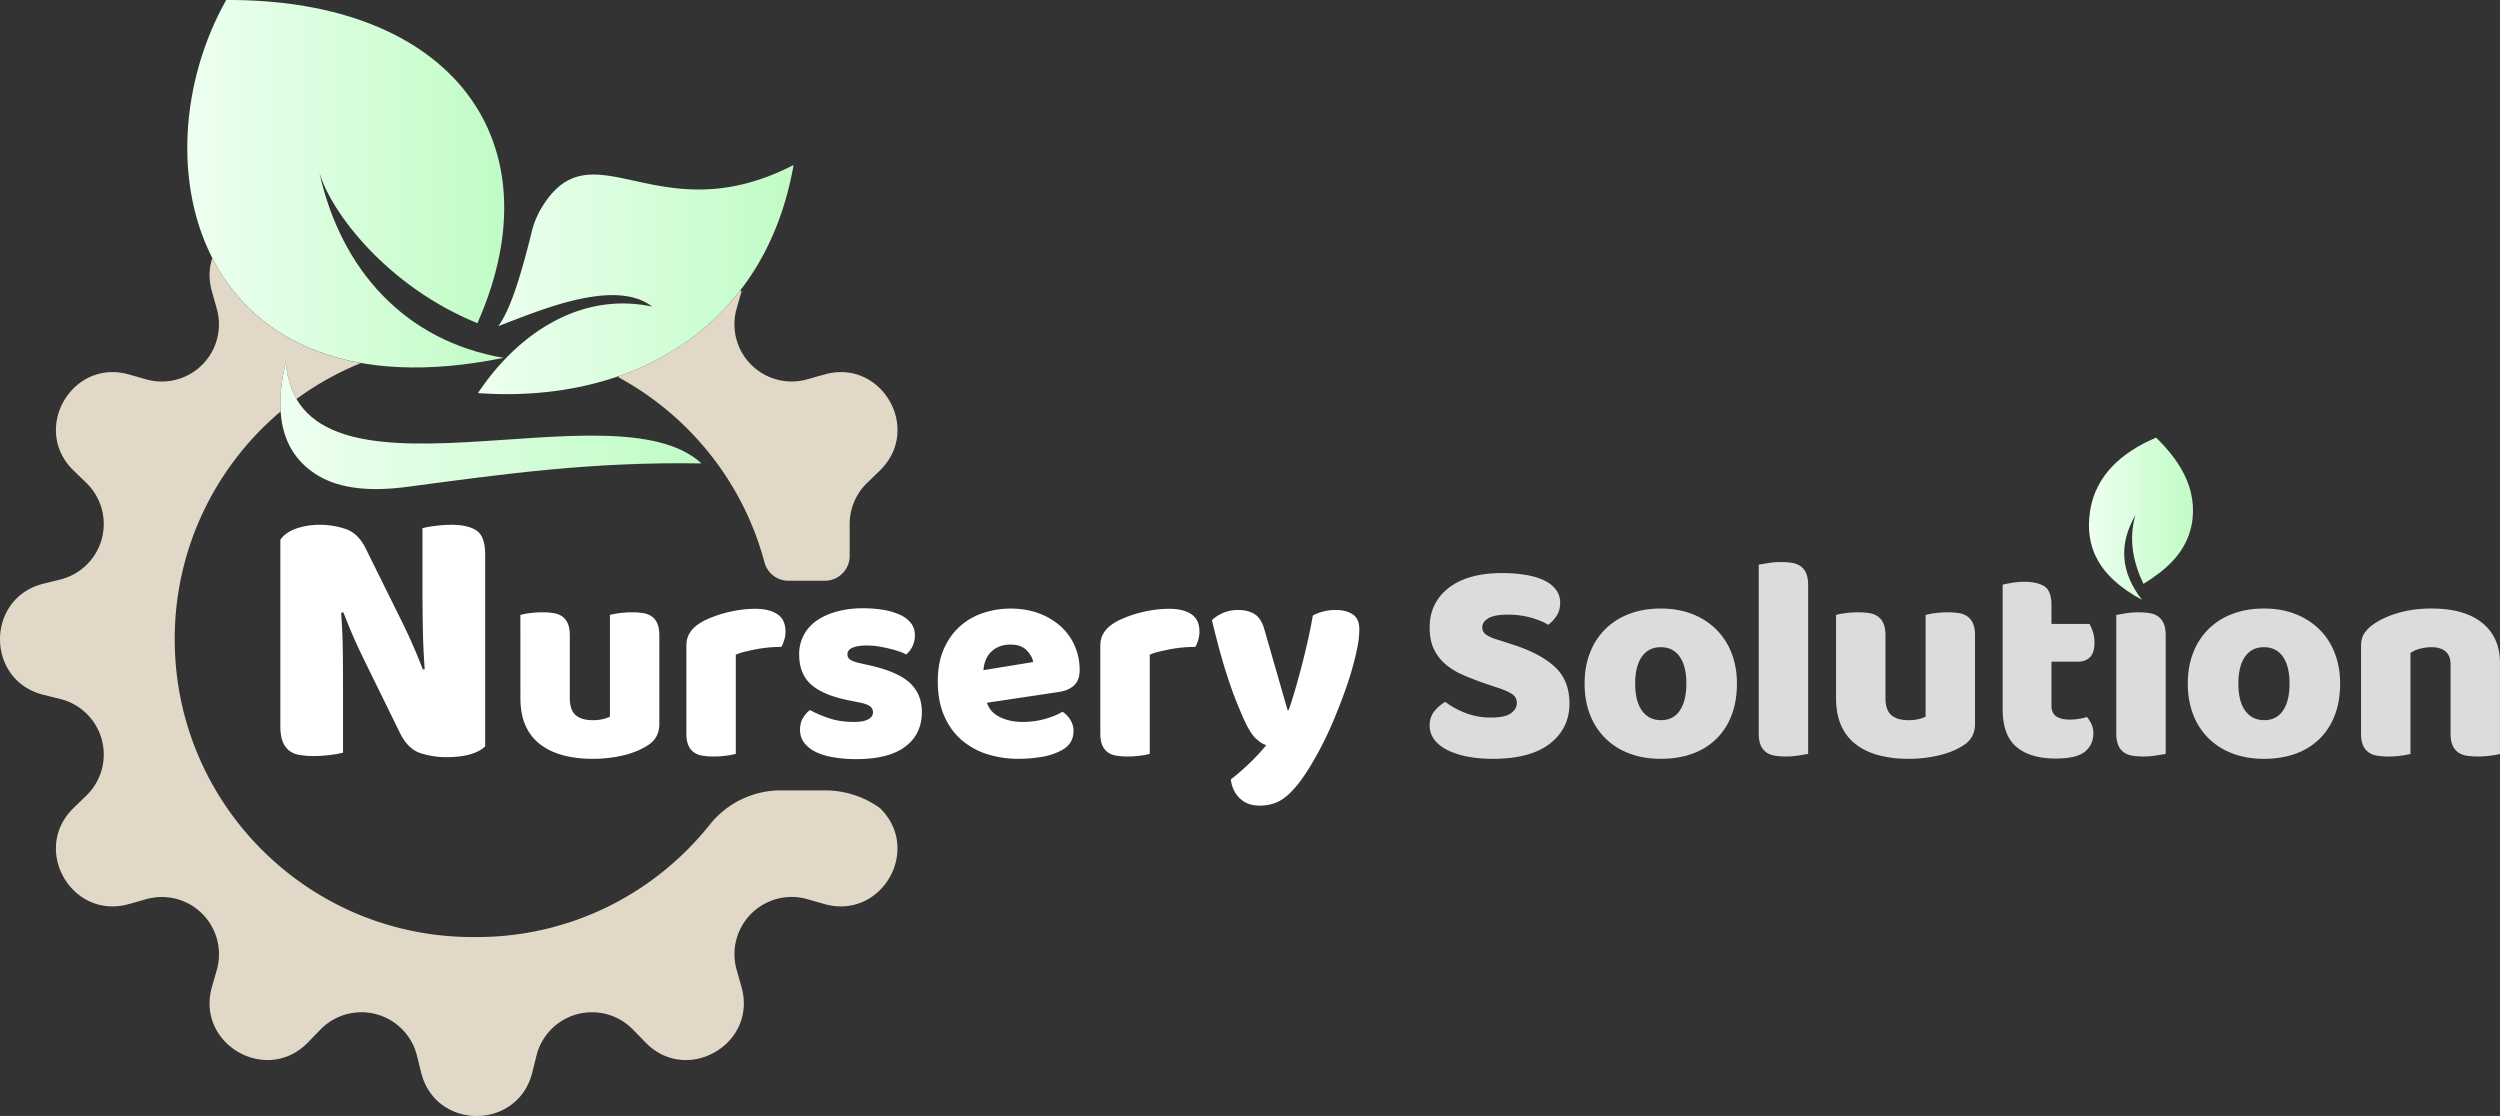 <svg xmlns="http://www.w3.org/2000/svg" xmlns:xlink="http://www.w3.org/1999/xlink" viewBox="0 0 3766.81 1681.45"><rect x="0" y="0" width="3766.81" height="1681.45" fill="#333333" stroke="none"/><defs><style>.cls-1{fill:#e2d8c7;}.cls-2{fill:#e3a429;}.cls-3{fill:url(#linear-gradient);}.cls-4{fill:url(#linear-gradient-2);}.cls-5{fill:url(#linear-gradient-3);}.cls-6{fill:#fff;}.cls-7{fill:#dbdddb;}.cls-8{fill:url(#linear-gradient-4);}</style><linearGradient id="linear-gradient" x1="282.19" y1="276.85" x2="759.73" y2="276.85" gradientUnits="userSpaceOnUse"><stop offset="0" stop-color="#eefff0"/><stop offset="1" stop-color="#c0fcc6"/></linearGradient><linearGradient id="linear-gradient-2" x1="720.19" y1="421.22" x2="1195.7" y2="421.22" xlink:href="#linear-gradient"/><linearGradient id="linear-gradient-3" x1="422.42" y1="641.23" x2="1056.89" y2="641.23" xlink:href="#linear-gradient"/><linearGradient id="linear-gradient-4" x1="3147.49" y1="781.57" x2="3304.28" y2="781.57" xlink:href="#linear-gradient"/></defs><g id="Layer_2" data-name="Layer 2"><g id="Layer_1-2" data-name="Layer 1"><path class="cls-1" d="M1280.26,788.62V786.3h.06a86.27,86.27,0,0,1,26.28-58.79l18.94-18.41c64.55-62.39,2.69-169.5-83.58-144.81l-25.5,7.18A86.18,86.18,0,0,1,1109.89,465l7.27-25.5a1.35,1.35,0,0,0-2.36-1.2C1067.8,498.79,1005,541.36,933,566.49a1.36,1.36,0,0,0-.21,2.48C1039.5,627.16,1120,727.43,1151.92,847.49a37.22,37.22,0,0,0,36,27.53h54.92a37.39,37.39,0,0,0,37.4-37.4v-47C1280.25,790,1280.26,789.28,1280.26,788.62Z"/><path class="cls-2" d="M1280.26,788.62c0-.78,0-1.55.06-2.32h-.06Z"/><path class="cls-1" d="M1243.19,1190.91H1176a136.58,136.58,0,0,0-106.71,51.78c-82.21,103.12-208.91,169.2-351,169.2v-.09c-247.8,3.51-451.52-194.52-455-442.32-2-139.93,60.32-265.81,159.55-349.51h0c-1.54-23.48,1.66-48.74,7.86-74.42,1.7,22.15,7.27,40.48,16.06,55.61A447.74,447.74,0,0,1,543.89,547h0c-111.11-19.56-184-80-224-158.24-5,15.17-5.73,32.43-.47,50.8l7.18,25.5A86.19,86.19,0,0,1,220.09,571.56l-25.49-7.27C108.41,539.6,46.46,646.71,111,709.1L130,727.51A86.18,86.18,0,0,1,91,873.13L65.31,879.5c-87.08,21.82-87.08,145.45,0,167.35L91,1053.23a86.18,86.18,0,0,1,39,145.62L111,1217.25c-64.55,62.4-2.69,169.51,83.59,144.82l25.49-7.19a86.19,86.19,0,0,1,106.57,106.57l-7.27,25.41c-24.69,86.19,82.42,148.13,144.81,83.58l18.41-18.94a86.19,86.19,0,0,1,145.62,39l6.37,25.68c21.82,87.09,145.44,87.09,167.35,0l6.37-25.68a86.2,86.2,0,0,1,145.63-39l18.4,18.94c62.4,64.55,169.5,2.7,144.81-83.58l-7.18-25.5a86.19,86.19,0,0,1,106.57-106.57l25.41,7.28c86.18,24.69,148.13-82.42,83.58-144.82l-2.44-1.66A141.71,141.71,0,0,0,1243.19,1190.91Z"/><path class="cls-3" d="M758.75,539.19c-148.68-25.46-245-132.69-277.56-279.14,17.41,59.58,102.13,171.78,238.17,226.84C841.11,212.29,679.6-1.68,340.83,0,203,244.73,294.79,633.68,758.75,539.19Z"/><path class="cls-4" d="M813.51,317.37a128.29,128.29,0,0,0-12.32,31.75c-21.56,88.16-37,124-50.37,142.24,61.32-23.08,175.08-73,231.87-29.38-110.22-23.41-205.06,43.63-262.5,130.29,227.91,16.4,431.89-94.81,475.51-343.67C988.07,355.64,890.64,182.05,813.51,317.37Z"/><path class="cls-5" d="M479.38,716.69c34.49,20.54,81.32,24.14,136.29,16.58,146.87-19.54,277.27-37.77,441.22-35C924.73,575.41,449.25,786.84,430.67,545.55,414,614.46,419,680.4,479.38,716.69Z"/><path class="cls-6" d="M731,1124.53q-7.87,7.88-22.76,12.08t-35.69,4.22a124,124,0,0,1-39.34-6.18q-18.54-6.18-30.34-29.79L547.19,991.34q-8.43-17.42-15.18-32.88T517.4,922.77l-3.37.56q2.24,30.36,2.53,61.82t.28,61.82v87.11a156.31,156.31,0,0,1-18.83,3.38,189.78,189.78,0,0,1-25,1.68,127.46,127.46,0,0,1-21.91-1.68,33.61,33.61,0,0,1-15.74-6.75,32.24,32.24,0,0,1-9.55-13.77q-3.37-8.7-3.38-22.76v-281q7.88-11.23,24.17-16.86a106.3,106.3,0,0,1,34.84-5.62,121.4,121.4,0,0,1,39.62,6.46q18.83,6.48,30.07,29.51l56.2,113.52q8.43,17.43,15.18,32.88t14.61,35.69l2.81-.56q-2.25-30.36-2.81-60.7t-.56-60.7v-91a155.72,155.72,0,0,1,18.82-3.37,188.11,188.11,0,0,1,25-1.69q24.72,0,37.66,8.71T731,835.66Z"/><path class="cls-6" d="M784.08,926.53a100.93,100.93,0,0,1,13.79-2.63,141.89,141.89,0,0,1,19.5-1.31,103.88,103.88,0,0,1,17.3,1.31,29.58,29.58,0,0,1,12.92,5.26,25.37,25.37,0,0,1,8.1,10.73q2.85,6.79,2.85,17.74v94.17q0,18,8.76,25.62t25.4,7.67a63.36,63.36,0,0,0,16.43-1.76,55.92,55.92,0,0,0,9.85-3.5V926.53a101.46,101.46,0,0,1,13.8-2.63,141.74,141.74,0,0,1,19.49-1.31,103.7,103.7,0,0,1,17.3,1.31,29.48,29.48,0,0,1,12.92,5.26,25.29,25.29,0,0,1,8.1,10.73q2.85,6.79,2.85,17.74v133.15q0,21.9-18.39,32.85-15.34,9.64-36.58,14.67a200,200,0,0,1-46.21,5,170.39,170.39,0,0,1-43.58-5.26q-19.93-5.25-34.38-16.2A72.41,72.41,0,0,1,792,1093.63q-7.87-17.3-7.88-41.83Z"/><path class="cls-6" d="M1108.63,1135.89a99.91,99.91,0,0,1-13.8,2.63,140.38,140.38,0,0,1-19.49,1.32,102.5,102.5,0,0,1-17.3-1.32,29.47,29.47,0,0,1-12.92-5.25,25.2,25.2,0,0,1-8.1-10.74q-2.87-6.78-2.85-17.73V973.4q0-10.08,3.72-17.3a40.68,40.68,0,0,1,10.73-12.93,77.77,77.77,0,0,1,17.3-10.29,178.61,178.61,0,0,1,22.12-8.1,187.89,187.89,0,0,1,24.53-5.48,165.92,165.92,0,0,1,25.41-2q21,0,33.28,8.1t12.27,26.5a42.08,42.08,0,0,1-1.76,12.05,54.57,54.57,0,0,1-4.38,10.73q-9.2,0-18.83.88t-18.83,2.62q-9.2,1.75-17.3,3.73a74.89,74.89,0,0,0-13.8,4.6Z"/><path class="cls-6" d="M1389,1072.82q0,33.3-25,52.12t-73.58,18.84a208.44,208.44,0,0,1-34.17-2.63q-15.76-2.62-26.93-8.1a48.13,48.13,0,0,1-17.52-13.8,31.48,31.48,0,0,1-6.35-19.71q0-10.51,4.38-17.74a43.89,43.89,0,0,1,10.51-12,174.42,174.42,0,0,0,29.12,12.48q16.43,5.48,37.89,5.47,13.58,0,20.81-3.94t7.22-10.51a11,11,0,0,0-5.25-9.64q-5.27-3.49-17.52-5.69l-13.14-2.63q-38.12-7.44-56.72-23.43t-18.62-45.77a60.46,60.46,0,0,1,26.72-51.25q12.69-8.76,30.44-13.58a149.48,149.48,0,0,1,39.2-4.81,182.1,182.1,0,0,1,30.44,2.41,99,99,0,0,1,24.75,7.22,44.82,44.82,0,0,1,16.64,12.48,28.23,28.23,0,0,1,6.14,18.18,37.37,37.37,0,0,1-3.73,17.3,38.87,38.87,0,0,1-9.41,12.05,54.51,54.51,0,0,0-10.52-4.6q-7-2.4-15.33-4.38t-16.86-3.29a103.76,103.76,0,0,0-15.55-1.31q-14.44,0-22.34,3.28t-7.88,10.3a9.26,9.26,0,0,0,4.38,7.88q4.36,3.07,16.64,5.7l13.58,3.06q42,9.64,59.79,26.5T1389,1072.82Z"/><path class="cls-6" d="M1534.79,1143.34a153.49,153.49,0,0,1-48-7.23,108.59,108.59,0,0,1-38.54-21.68q-16.43-14.45-25.85-36.35t-9.41-51.25q0-28.9,9.41-49.71T1447.19,943a99.11,99.11,0,0,1,35-19.71,131,131,0,0,1,40.3-6.35q23.21,0,42.26,7a101.74,101.74,0,0,1,32.85,19.27,85.93,85.93,0,0,1,21.47,29.35,90.06,90.06,0,0,1,7.66,37.23q0,14.89-8.32,22.78t-23.21,10.07l-108.19,16.21q4.82,14.45,19.71,21.68t34.16,7.22a122.51,122.51,0,0,0,33.95-4.59q16-4.61,26.06-10.74a36.86,36.86,0,0,1,11.83,12.27,31.4,31.4,0,0,1,4.81,16.64q0,19.71-18.39,29.35a97.4,97.4,0,0,1-31.54,10.07A222.39,222.39,0,0,1,1534.79,1143.34Zm-12.26-172.13a43.52,43.52,0,0,0-18.18,3.5,36.62,36.62,0,0,0-12.48,9,37.1,37.1,0,0,0-7.23,12.26,50.35,50.35,0,0,0-2.85,13.8l74.9-12.26q-1.31-8.76-9.63-17.52T1522.53,971.21Z"/><path class="cls-6" d="M1732.33,1135.89a99.91,99.91,0,0,1-13.8,2.63,140.38,140.38,0,0,1-19.49,1.32,102.42,102.42,0,0,1-17.3-1.32,29.47,29.47,0,0,1-12.92-5.25,25.12,25.12,0,0,1-8.1-10.74q-2.87-6.78-2.85-17.73V973.4q0-10.08,3.72-17.3a40.68,40.68,0,0,1,10.73-12.93,77.77,77.77,0,0,1,17.3-10.29,178.61,178.61,0,0,1,22.12-8.1,187.89,187.89,0,0,1,24.53-5.48,165.89,165.89,0,0,1,25.4-2q21,0,33.29,8.1t12.27,26.5a42.08,42.08,0,0,1-1.76,12.05,54.57,54.57,0,0,1-4.38,10.73q-9.19,0-18.83.88t-18.83,2.62q-9.21,1.75-17.3,3.73a74.89,74.89,0,0,0-13.8,4.6Z"/><path class="cls-6" d="M1873.36,1082q-4.83-10.95-10.3-24.53t-11.38-31.1q-5.92-17.51-12.27-40.07t-13.36-51.91a56.85,56.85,0,0,1,39-15.33q15.32,0,25.4,6.35t14.89,23.88l34.6,120.45h1.76q5.25-14.9,10.29-32.42t9.85-36.13q4.82-18.62,9-37.23t7.23-36.57a72.94,72.94,0,0,1,34.6-8.33q15.33,0,25.41,6.57t10.07,22.78a144,144,0,0,1-3.07,27.37q-3.06,15.56-8.1,33.07T2025.12,1045q-6.8,18.62-14.23,36.57t-15.33,34q-7.89,16-15.33,28.69-12.27,21.45-22.78,35t-20.14,21.24A57.67,57.67,0,0,1,1918,1211a70.63,70.63,0,0,1-20.14,2.85q-18.41,0-29.79-10.95t-13.58-28.47q14-10.95,28-24.31a295.43,295.43,0,0,0,25.4-27.38q-7.45-2.18-16-10.29T1873.36,1082Z"/><path class="cls-7" d="M2240.4,1030.77q-19.28-6.57-35-13.36A107.21,107.21,0,0,1,2178.2,1001a68,68,0,0,1-17.74-23q-6.35-13.35-6.35-32.63,0-37.22,28.69-59.56t80.37-22.34a218.23,218.23,0,0,1,35,2.63q16.2,2.63,27.82,8.1t18.17,14a31.78,31.78,0,0,1,6.57,19.93q0,11.4-5.25,19.49a54.58,54.58,0,0,1-12.7,13.8q-9.65-6.12-25.85-10.73a129.42,129.42,0,0,0-35.47-4.6q-19.71,0-28.91,5.48t-9.2,13.79a12.78,12.78,0,0,0,5.69,10.74q5.7,4.15,17.09,7.66l23.21,7.45q41.16,13.14,63.29,33.5t22.12,55.41q0,37.23-29.35,60.23t-86.28,23a200.79,200.79,0,0,1-37.45-3.29,117.79,117.79,0,0,1-30.22-9.63q-12.93-6.35-20.15-15.77a34.6,34.6,0,0,1-7.23-21.68q0-12.71,7.45-21.68a56.92,56.92,0,0,1,16.2-13.8q12.27,9.65,30,16.65a104.57,104.57,0,0,0,38.76,7q21.45,0,30.22-6.57t8.76-15.33q0-8.74-7-13.35t-19.71-9Z"/><path class="cls-7" d="M2617.08,1029.9q0,27.16-8.33,48.4a98.11,98.11,0,0,1-23.43,35.69,99.54,99.54,0,0,1-36.13,21.9q-21,7.45-46.87,7.45t-46.87-7.88a103.08,103.08,0,0,1-36.13-22.56,100.4,100.4,0,0,1-23.43-35.7q-8.32-21-8.33-47.3,0-25.85,8.33-46.87a100.58,100.58,0,0,1,23.43-35.7,103.06,103.06,0,0,1,36.13-22.55q21-7.89,46.87-7.89t46.87,8.11a105.76,105.76,0,0,1,36.13,22.77,100.76,100.76,0,0,1,23.43,35.7Q2617.08,1004.5,2617.08,1029.9Zm-153.3,0q0,26.71,10.29,40.95t28.69,14.24q18.39,0,28.25-14.46t9.85-40.73q0-26.28-10.07-40.52t-28.47-14.23q-18.39,0-28.47,14.23T2463.78,1029.9Z"/><path class="cls-7" d="M2724.38,1135.89q-4.82.88-14.23,2.41a118.64,118.64,0,0,1-19.05,1.54,102.42,102.42,0,0,1-17.3-1.32,29.51,29.51,0,0,1-12.93-5.25,25.28,25.28,0,0,1-8.1-10.74q-2.85-6.78-2.85-17.73v-254q4.82-.88,14.24-2.41a118.64,118.64,0,0,1,19.05-1.54,102.58,102.58,0,0,1,17.3,1.32,29.47,29.47,0,0,1,12.92,5.25,25.28,25.28,0,0,1,8.11,10.74q2.84,6.79,2.84,17.73Z"/><path class="cls-7" d="M2766.43,926.53a101.46,101.46,0,0,1,13.8-2.63,141.85,141.85,0,0,1,19.49-1.31,103.7,103.7,0,0,1,17.3,1.31,29.48,29.48,0,0,1,12.92,5.26,25.39,25.39,0,0,1,8.11,10.73q2.84,6.79,2.84,17.74v94.17q0,18,8.76,25.62t25.41,7.67a63.23,63.23,0,0,0,16.42-1.76,56.07,56.07,0,0,0,9.86-3.5V926.53a100.93,100.93,0,0,1,13.79-2.63,141.85,141.85,0,0,1,19.49-1.31,103.92,103.92,0,0,1,17.31,1.31,29.58,29.58,0,0,1,12.92,5.26,25.37,25.37,0,0,1,8.1,10.73q2.85,6.79,2.85,17.74v133.15q0,21.9-18.4,32.85-15.33,9.64-36.57,14.67a200.08,200.08,0,0,1-46.21,5,170.28,170.28,0,0,1-43.58-5.26q-19.93-5.25-34.39-16.2a72.39,72.39,0,0,1-22.33-28.25q-7.89-17.3-7.89-41.83Z"/><path class="cls-7" d="M3091,1063.19q0,11.38,7.23,16.2t20.37,4.82a88,88,0,0,0,13.58-1.09,76.24,76.24,0,0,0,12.26-2.85,53.54,53.54,0,0,1,6.79,10.73,32.68,32.68,0,0,1,2.85,14.23q0,16.65-12.49,27.16t-44,10.51q-38.55,0-59.35-17.52t-20.8-56.94V881c3.21-.88,7.81-1.82,13.8-2.85a113.28,113.28,0,0,1,19.05-1.53q19.27,0,30,6.79T3091,912.08v28h57.38a75.27,75.27,0,0,1,5,12,50.52,50.52,0,0,1,2.41,16q0,15.33-6.79,22.12t-18.18,6.79H3091Z"/><path class="cls-7" d="M3525.91,1029.9q0,27.16-8.32,48.4a98.11,98.11,0,0,1-23.43,35.69,99.58,99.58,0,0,1-36.14,21.9q-21,7.45-46.86,7.45t-46.87-7.88a103.08,103.08,0,0,1-36.13-22.56,100.56,100.56,0,0,1-23.44-35.7q-8.32-21-8.32-47.3,0-25.85,8.32-46.87a100.73,100.73,0,0,1,23.44-35.7,103.06,103.06,0,0,1,36.13-22.55q21-7.89,46.87-7.89T3458,925a105.81,105.81,0,0,1,36.14,22.77,100.76,100.76,0,0,1,23.43,35.7Q3525.92,1004.5,3525.91,1029.9Zm-153.3,0q0,26.71,10.3,40.95t28.69,14.24q18.39,0,28.25-14.46t9.85-40.73q0-26.28-10.07-40.52t-28.47-14.23q-18.4,0-28.47,14.23T3372.61,1029.9Z"/><path class="cls-7" d="M3692.35,1001.43q0-13.57-7.66-19.93t-20.81-6.35a69.36,69.36,0,0,0-17.3,2.19,43.57,43.57,0,0,0-14.67,6.57v152a99.91,99.91,0,0,1-13.8,2.63,140.38,140.38,0,0,1-19.49,1.32,102.42,102.42,0,0,1-17.3-1.32,29.47,29.47,0,0,1-12.92-5.25,25.12,25.12,0,0,1-8.1-10.74q-2.87-6.78-2.85-17.73V973.4q0-11.83,5-19.28a53.06,53.06,0,0,1,13.79-13.57q14.89-10.51,37.45-17.09t50.15-6.57q49.5,0,76.21,21.68t26.72,60.23v137.09a100,100,0,0,1-13.79,2.63,140.52,140.52,0,0,1-19.5,1.32,102.58,102.58,0,0,1-17.3-1.32,29.52,29.52,0,0,1-12.92-5.25,25.28,25.28,0,0,1-8.1-10.74q-2.85-6.78-2.85-17.73Z"/><path class="cls-7" d="M3263.11,1135.89q-4.82.88-14.23,2.41a118.64,118.64,0,0,1-19.05,1.54,102.42,102.42,0,0,1-17.3-1.32,29.51,29.51,0,0,1-12.93-5.25,25.28,25.28,0,0,1-8.1-10.74q-2.85-6.78-2.85-17.73V926.53q4.82-.87,14.24-2.41a118.63,118.63,0,0,1,19.05-1.53,103.7,103.7,0,0,1,17.3,1.31,29.48,29.48,0,0,1,12.92,5.26,25.39,25.39,0,0,1,8.11,10.73q2.83,6.79,2.84,17.74Z"/><path class="cls-8" d="M3248.64,659.39c20.43,19.78,36.41,40.48,46.24,63.86,10.29,24.49,12.47,51.78,4.89,77.24-10.34,34.72-35.64,57.91-70.18,79.25-15.86-33.32-22.41-67.57-12.11-103.49-24.68,42.49-23.16,85,9.85,127.5-65.47-35.37-86.38-79.41-78.14-134C3157.39,717.13,3195.71,681.82,3248.64,659.39Z"/></g></g></svg>